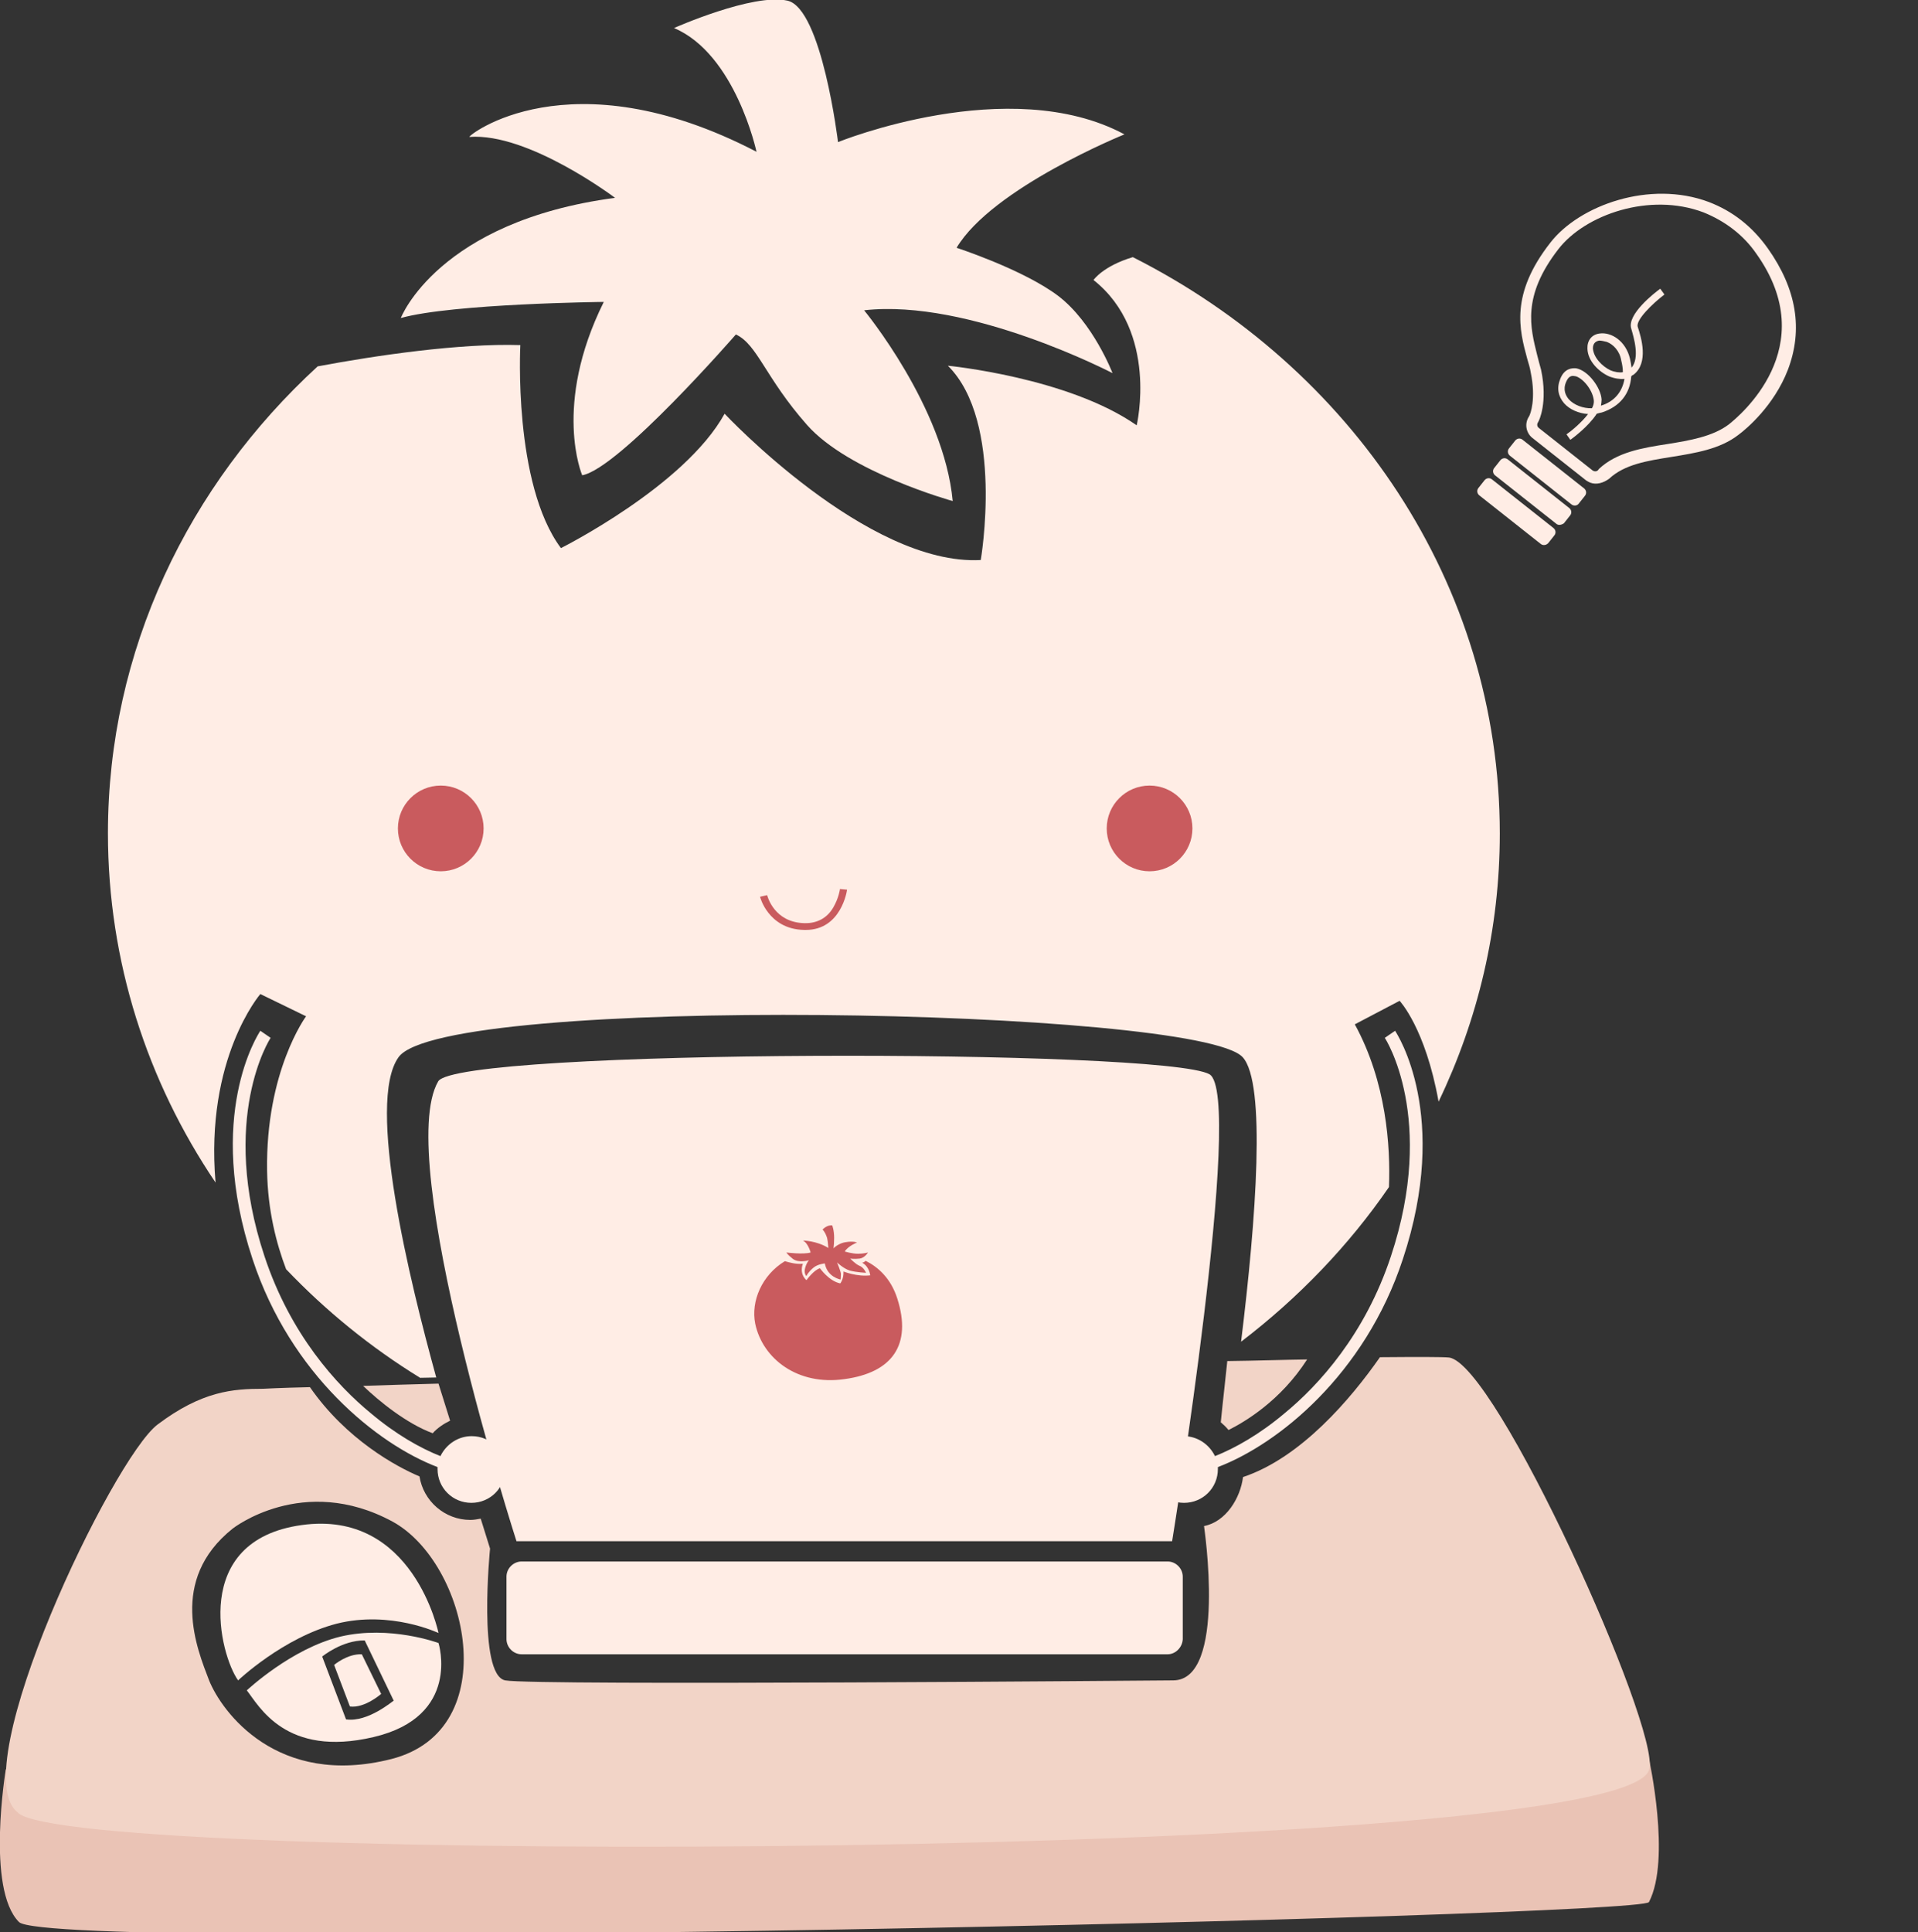 <?xml version="1.0" encoding="utf-8"?>
<!-- Generator: Adobe Illustrator 18.0.0, SVG Export Plug-In . SVG Version: 6.00 Build 0)  -->
<!DOCTYPE svg PUBLIC "-//W3C//DTD SVG 1.1//EN" "http://www.w3.org/Graphics/SVG/1.1/DTD/svg11.dtd">
<svg version="1.1" id="Layer_1" xmlns="http://www.w3.org/2000/svg" xmlns:xlink="http://www.w3.org/1999/xlink" x="0px" y="0px"
	 viewBox="90.6 358.7 595.3 599.6" enable-background="new 90.6 358.7 595.3 599.6" xml:space="preserve">
<rect x="90.6" y="358.7" width="595.3" height="599.6" fill="#333333" stroke="none"/>
<g>
	<path fill="#EAC3B5" d="M92.4,907.8c0,0-6.2,37.1,4.1,47.4c9.8,9.8,503.4-1.6,505.9-6.2c6.9-13.3,0-44.5,0-44.5l-481.3,3.3
		L92.4,907.8L92.4,907.8z"/>
	<g>
		<path fill="#F2D4C7" d="M290.1,786.2C290.2,786.2,290.2,786.2,290.1,786.2C290.2,786.2,290.2,786.2,290.1,786.2z"/>
		<path fill="#F2D4C7" d="M283.6,786.3c2.2-0.1,4.3-0.1,6.6-0.2C287.9,786.2,285.8,786.3,283.6,786.3z"/>
		<path fill="#F2D4C7" d="M281.4,786.4c0.7,0,1.6,0,2.4-0.1C282.8,786.3,282.1,786.4,281.4,786.4z"/>
		<path fill="#F2D4C7" d="M313.4,785.5c0.2,0,0.6,0,0.8,0C314,785.5,313.8,785.5,313.4,785.5z"/>
		<path fill="#F2D4C7" d="M314.4,785.5c2.6-0.1,5-0.1,7.7-0.2C319.4,785.3,316.8,785.3,314.4,785.5z"/>
		<path fill="#F2D4C7" d="M275,786.5c2.2-0.1,4.1-0.1,6.2-0.2C279.2,786.4,277.1,786.5,275,786.5z"/>
		<path fill="#F2D4C7" d="M290.2,786.2c7.5-0.2,15.3-0.5,23.2-0.7C305.5,785.7,297.8,785.9,290.2,786.2z"/>
		<path fill="#F2D4C7" d="M240,830c0.2-0.1,0.6-0.1,0.7-0.2C240.5,829.8,240.2,830,240,830z"/>
		<path fill="#F2D4C7" d="M322,785.2c0.1,0,0.4,0,0.5,0C322.3,785.2,322.1,785.2,322,785.2z"/>
		<path fill="#F2D4C7" d="M239.9,830L239.9,830L239.9,830C240,830,239.9,830,239.9,830z"/>
		<path fill="#F2D4C7" d="M239.5,787.6c8.3-0.2,17.2-0.5,26.4-0.7C256.7,787.1,247.8,787.4,239.5,787.6z"/>
		<path fill="#F2D4C7" d="M265.9,786.9c1.1,0,2.3-0.1,3.5-0.1C268.2,786.8,267.1,786.8,265.9,786.9z"/>
		<path fill="#F2D4C7" d="M269.3,786.8c1.3,0,2.8-0.1,4.2-0.1C272.2,786.7,270.8,786.7,269.3,786.8z"/>
		<path fill="#F2D4C7" d="M273.5,786.7c0.5,0,1,0,1.4,0C274.5,786.5,274.1,786.7,273.5,786.7z"/>
		<path fill="#F2D4C7" d="M471.5,781.3c-0.5,5.1-1.3,11.7-2,18.8l0,0c0.8,0.7,1.6,1.4,2.4,2.4c5-2.5,16.1-9,24.4-21.9
			c-7.5,0.1-15.9,0.4-24.8,0.5L471.5,781.3z"/>
		<path fill="#F2D4C7" d="M226.7,788.1c-8.6,0.2-16.6,0.5-23.4,0.7c5,4.8,13.5,11.7,21.6,14.7c1.4-1.6,3.5-3,5.4-3.9l0,0
			L226.7,788.1z"/>
		<path fill="#F2D4C7" d="M454.7,880.2c0,0-198.6,1.7-207.3,0c-8.6-1.7-4.7-40.9-4.7-40.9l-2.9-9.3c-1,0.2-2.2,0.4-3.2,0.4
			c-8,0-14.6-5.9-15.8-13.5c-7.1-3-22.7-11.4-34-27.7c-9.2,0.2-14.5,0.5-14.5,0.5c-9.4,0-19,0.7-32.8,11.1S79.3,907.7,96,921.1
			c13.5,16.7,500.9,15.1,506.5-13.4c3.3-12.9-47.6-126.1-62.2-127.7c-1.9-0.2-9.6-0.2-21.4-0.1c-9,12.9-24.5,31.2-42.5,37.2
			c-0.8,6.5-5.3,13.9-12.1,15.2C464.3,832.5,471.5,880.2,454.7,880.2z M212.1,904.6c-35.5,9-52.7-14.7-56.6-24.4
			c-3.7-9.7-12.7-31.1,7.3-47.1c0,0,21.8-17.2,49.6-2.2C235.9,843.7,247.5,895.5,212.1,904.6z"/>
		<path fill="#F2D4C7" d="M457.6,781.4c0.1,0,0.1,0,0.2,0C457.8,781.4,457.8,781.4,457.6,781.4z"/>
		<path fill="#F2D4C7" d="M363.4,783.9c0.1,0,0.1,0,0.2,0C363.5,783.9,363.4,783.9,363.4,783.9z"/>
		<path fill="#F2D4C7" d="M363.6,783.9c5.4-0.1,10.8-0.2,16-0.5C374.4,783.7,369,783.8,363.6,783.9z"/>
		<path fill="#F2D4C7" d="M379.8,783.4c0.1,0,0.4,0,0.5,0C380.2,783.4,379.9,783.4,379.8,783.4z"/>
		<path fill="#F2D4C7" d="M322.5,785.2c13.5-0.4,27.1-0.7,40.9-1.2C349.7,784.4,336,784.9,322.5,785.2z"/>
		<path fill="#F2D4C7" d="M420.5,782.4c13-0.4,25.5-0.7,37.2-1C445.9,781.8,433.4,782,420.5,782.4z"/>
		<path fill="#F2D4C7" d="M420.3,782.4C420.3,782.4,420.5,782.4,420.3,782.4C420.5,782.4,420.3,782.4,420.3,782.4z"/>
		<path fill="#F2D4C7" d="M380.3,783.4c13.6-0.4,27-0.7,40.1-1.1C407.3,782.7,393.8,783.1,380.3,783.4z"/>
	</g>
	<g>
		<path fill="#FFEDE5" d="M442.2,438.5c-9.3,2.8-12.2,7.1-12.2,7.1c20.3,16.1,13.4,45.1,13.4,45.1c-21.3-14.9-58.6-18.5-58.6-18.5
			c17.6,17.5,10.2,60.3,10.2,60.3c-35.2,1.9-79.5-45.4-79.5-45.4c-12.4,22.5-50.8,41.7-50.8,41.7c-14.9-20-12.6-63-12.6-63
			c-18.8-0.6-44.8,3.2-62.9,6.6c-40.1,36.8-65.1,88.1-65.1,144.9c0,39.8,12.2,77,33.4,108.4c-3.3-38.6,13.9-58.5,13.9-58.5l14.2,6.9
			c0,0-12.6,17-12.1,48c0.2,12.3,2.9,22.6,5.9,30.5c12.3,12.9,26.3,24.3,41.6,33.7l5-0.1c-8.3-30.1-21.8-85.3-11.7-99.4
			c13.9-19.6,248-15.3,262,0c7.3,8,4.2,50.1-0.5,88.3c17.8-13.6,33.4-29.8,45.9-48c0.5-12.6-0.8-32.6-10.6-50.5l13.9-7.3
			c0,0,8,8.4,12.1,31.3c12.2-25.4,19-53.6,19-83.2C556.1,539.7,509.9,472.7,442.2,438.5z"/>
		<path fill="#FFEDE5" d="M325.4,405.8c0,0-6.5-30.3-25.6-38.4c0,0,24.5-10.9,35.2-8.5s15.7,43.9,15.7,43.9s53.1-21.6,88.9-2.4
			c0,0-41,16.6-52.1,35.2c0,0,20.6,6.7,31.5,14.9c10.9,8.3,16.9,24,16.9,24s-44.5-23.2-77.1-19.5c0,0,24.8,30,27.5,59.2
			c0,0-32.2-8.9-45.2-23.6c-13-14.7-15.4-25-22.1-28.1c0,0-36.2,41.6-47.7,43.7c0,0-9.3-21.6,6.7-53.8c0,0-46.9,0.5-63,5
			c0,0,11.5-30,66.5-37.3c0,0-26.9-20.3-45.2-18.9C235.4,401.1,267.1,375.5,325.4,405.8z"/>
		<circle fill="#C95B5E" cx="447.4" cy="615.8" r="13.3"/>
		<circle fill="#C95B5E" cx="227.4" cy="615.8" r="13.3"/>
		<g>
			<path fill="#C95B5E" d="M340.7,647.3c-0.1,0-0.2,0-0.5,0c-5.9-0.1-9.3-3-11.1-5.3c-2-2.5-2.6-5-2.6-5l2.2-0.5
				c0.1,0.4,2.2,8.5,11.6,8.7c3.9,0.1,7.1-1.6,9-5c1.6-2.8,2-5.4,2-5.6l2.2,0.2C353.5,635.1,351.7,647.3,340.7,647.3z"/>
		</g>
		<path fill="#FFEDE5" d="M237,804.4c-4.2,0-7.9,2.5-9.7,6.2c-6.3-2.5-13.9-6.8-21.6-13.3c-10.6-8.7-25-24.5-33-48.7
			c-14.2-42.8,1.7-67.6,1.9-67.8l-3.2-2.2c-0.7,1.1-17.2,26.3-2.4,70.9c11.8,35.8,38.7,57.4,57.4,64.5c0,0.2,0,0.5,0,0.6
			c0,5.9,4.7,10.5,10.5,10.5c5.9,0,10.5-4.7,10.5-10.5C247.6,809.1,242.9,804.4,237,804.4z"/>
		<path fill="#FFEDE5" d="M458,804.4c4.2,0,7.9,2.5,9.7,6.2c6.3-2.5,13.9-6.8,21.6-13.3c10.6-8.7,25-24.5,33-48.7
			c14.2-42.8-1.7-67.6-1.9-67.8l3.2-2.2c0.7,1.1,17.2,26.3,2.4,70.9c-11.8,35.8-38.7,57.4-57.4,64.5c0,0.2,0,0.5,0,0.6
			c0,5.9-4.7,10.5-10.5,10.5c-5.9,0-10.5-4.7-10.5-10.5C447.4,809.1,452.3,804.4,458,804.4z"/>
	</g>
	<g>
		<path fill="#FFEDE5" d="M453,872.1H252.5c-2.6,0-4.7-2.2-4.7-4.7V848c0-2.6,2.2-4.7,4.7-4.7H453c2.6,0,4.7,2.2,4.7,4.7v19.4
			C457.6,869.9,455.5,872.1,453,872.1z"/>
		<path fill="#FFEDE5" d="M454.4,837H250.9c0,0-38.2-118.8-24.3-142.7c6-10.2,225.4-10.2,239.4-2.2C476.9,698.5,454.4,837,454.4,837
			z"/>
		<g>
			<path fill="#C95B5E" d="M357.3,751.5c-1.2-0.5-2.8-2.2-2.8-2.2s1.2,0.2,2.9,0c1.6-0.2,2.6-1.9,2.6-1.9s-1.3,0.4-3.1,0.4
				s-4.1-0.7-4.1-0.7c1-1.7,3.8-2.8,3.8-2.8s-1.2-0.5-3.5-0.1c-1.6,0.2-3.1,1.2-3.8,1.9c0.1-0.7,0.2-2,0.2-3.2
				c0-2.5-0.6-3.9-0.6-3.9c-1.7-0.2-3,1.3-3,1.3s0.7,0.6,1.2,2c0.4,0.8,0.5,2.6,0.6,3.7c-3.7-2.3-7.9-2.3-7.9-2.3
				c1.6,0.7,2.4,3.7,2.4,3.7c-2.3,0.7-7.5,0-7.5,0s0.1,0.5,2,2c1.9,1.4,5,0.4,5,0.4s-0.7,0.6-1.2,2.4c-0.5,1.7,0.4,2.6,0.4,2.5
				c0-0.1,0.7-1.4,2.2-2.6c1.3-1.1,3.5-1.3,3.5-1.3c0.8,4.3,4.9,5,4.9,5s0.1-0.8,0.1-1.7c0-0.8-1.2-3.6-1.2-3.6s2,1.9,3.9,2.5
				c2.2,0.6,5.1,0.7,5.1,0.7S358.7,752,357.3,751.5z"/>
			<path fill="#C95B5E" d="M369.1,761.7c-2-6.3-6-9.8-9.8-11.7c-0.6,0.5-1.1,0.6-1.1,0.6c2.2,1.1,2.5,3.9,2.5,3.9
				c-4.1,0.5-8.3-1.2-8.3-1.2c0.1,2.4-1,3.7-1,3.7c-3.5-0.7-6.3-4.7-6.3-4.7c-1.9,0.5-4.2,3.7-4.2,3.7c-2.4-2.2-1.1-5.1-1.1-5.1
				c-2.2,0.2-4.2-0.4-5.6-0.8c-7.1,4.3-10.6,12.4-9.2,19.4c2.3,10.9,13.2,19.3,27.7,17.2C367.5,784.7,373.7,776.1,369.1,761.7z"/>
		</g>
	</g>
	<path fill="#FFEDE5" d="M226.7,868.6c0,0-15.1-5.6-30.4-2c-15.3,3.7-29.1,16.7-29.1,16.7c3.8,4.8,12,20.9,39.3,14.5
		C233.9,891.4,226.7,868.6,226.7,868.6z M198,892.3l-7.4-19.5c0,0,6.2-5.1,13.2-5l9,18.7C212.6,886.5,204.8,893.3,198,892.3z"/>
	<path fill="#FFEDE5" d="M164.5,880.2c0,0,14-13.3,30.6-17.6c16.7-4.2,31.6,2.9,31.6,2.9s-7.8-38.4-42.5-33.5
		C149.6,836.8,158.9,872.4,164.5,880.2z"/>
	<path fill="#FFEDE5" d="M194.3,875.4c0,0,4.1-3.5,8.6-3.3l6,12.3c0,0-5.1,4.5-9.7,3.9L194.3,875.4z"/>
</g>
<g>
	<g>
		<path fill="#FFEDE5" d="M578.3,515.2l-19.1-15.1c-0.7-0.6-0.8-1.6-0.2-2.3l1.9-2.4c0.6-0.7,1.6-0.8,2.3-0.2l19.1,15.1
			c0.7,0.6,0.8,1.6,0.2,2.3l-1.9,2.4C580.1,515.7,579,515.8,578.3,515.2z"/>
		<g>
			<path fill="#FFEDE5" d="M584.2,508.5c-0.5-0.2-0.8-0.4-1.3-0.7l-16.7-13.2c-2-1.6-2.5-4.5-1-6.7c0.4-0.7,2.2-5.4,0.5-13.6
				c-0.2-1.4-0.7-2.9-1.1-4.3c-2.4-8.9-5.4-19.9,7.2-36c9-11.6,30.9-19.5,49.2-12.6c7.3,2.8,13.4,7.5,18.3,14.4
				c8.9,12.6,11,25.1,6.2,37.7c-4.3,11.1-12.8,18.3-15.4,20.2c-5.7,4.4-13.3,5.6-20.7,6.8c-7.5,1.2-14.6,2.3-19.4,6.8
				C588.2,508.6,586.1,509.2,584.2,508.5z M619.3,424.6c-16.7-6.3-36.7,0.7-45,11.4c-11.4,14.7-8.7,24.4-6.6,32.9
				c0.4,1.6,0.8,3.1,1.2,4.5c2.2,10.3-0.7,16-0.8,16.1l-0.1,0.2c-0.4,0.6-0.4,1.3,0.2,1.8l16.7,13.2c0.6,0.4,1.3,0.4,1.8-0.2
				l0.1-0.2c5.6-5.3,13.6-6.6,21.4-7.8c6.8-1.1,14-2.3,19-6.1c3-2.4,29.3-23.8,8.5-53C631.7,431.6,626,427.3,619.3,424.6z"/>
		</g>
		<path fill="#FFEDE5" d="M573.7,521.3l-19.1-15.1c-0.7-0.6-0.8-1.6-0.2-2.3l1.9-2.4c0.6-0.7,1.6-0.8,2.3-0.2l19.1,15.1
			c0.7,0.6,0.8,1.6,0.2,2.3l-1.9,2.4C575.3,521.6,574.3,521.8,573.7,521.3z"/>
		<path fill="#FFEDE5" d="M568.8,527.5l-19.1-15.1c-0.7-0.6-0.8-1.6-0.2-2.3l1.9-2.4c0.6-0.7,1.6-0.8,2.3-0.2l19.1,15.1
			c0.7,0.6,0.8,1.6,0.2,2.3l-1.9,2.4C570.4,528,569.4,528,568.8,527.5z"/>
		<g>
			<path fill="#FFEDE5" d="M578,495.2l-1.2-1.7c1.6-1.1,4.7-3.7,6.7-6.3c-2.9-0.2-5.7-1.4-7.4-3.3c-1.9-2.2-2.4-4.8-1.2-7.7
				c1.3-3.2,3.6-3.3,4.9-3.2c3.8,0.7,7.7,6.1,7.9,9.7c0,0.6-0.1,1.2-0.2,1.9c4.2-1.3,6.6-4.3,7.3-8.3c-1.4,0.1-3-0.1-4.8-0.8
				c-3.1-1.4-6.6-4.7-6.7-8.6c-0.1-2.5,1.3-4.4,3.8-4.7c3.6-0.5,8.1,2.3,9.4,7.8c0.2,1,0.4,1.9,0.5,2.8c2.6-3.1,0.7-9.3-0.1-12.1
				c-1.4-4.4,7.2-11.1,9-12.4l1.3,1.8c-3.8,2.9-8.9,7.9-8.3,10c1.1,3.3,3.5,11.2-1.3,14.9c-0.2,0.1-0.5,0.2-0.7,0.5
				c-0.4,5.5-3.6,9.4-9.1,11.2c-0.5,0.1-1,0.2-1.6,0.4C583.6,491.1,578.7,494.7,578,495.2z M579.8,475.5c-0.2,0-0.4-0.1-0.6-0.1
				c-0.7-0.1-1.7-0.1-2.5,1.8c-1.1,2.5-0.1,4.3,0.8,5.4c1.6,1.8,4.5,2.9,7.2,2.8c0.4-0.7,0.6-1.4,0.6-2.2
				C585.1,480.1,582.3,476.4,579.8,475.5z M589.3,464.8c-0.8-0.2-1.7-0.4-2.3-0.4c-0.8,0.1-2,0.6-2,2.4c0.2,2.9,2.9,5.6,5.4,6.8
				c1.4,0.6,2.9,0.8,3.9,0.6c0-1.2-0.2-2.4-0.5-3.6C593.3,467.5,591.2,465.5,589.3,464.8z"/>
		</g>
	</g>
</g>
</svg>
